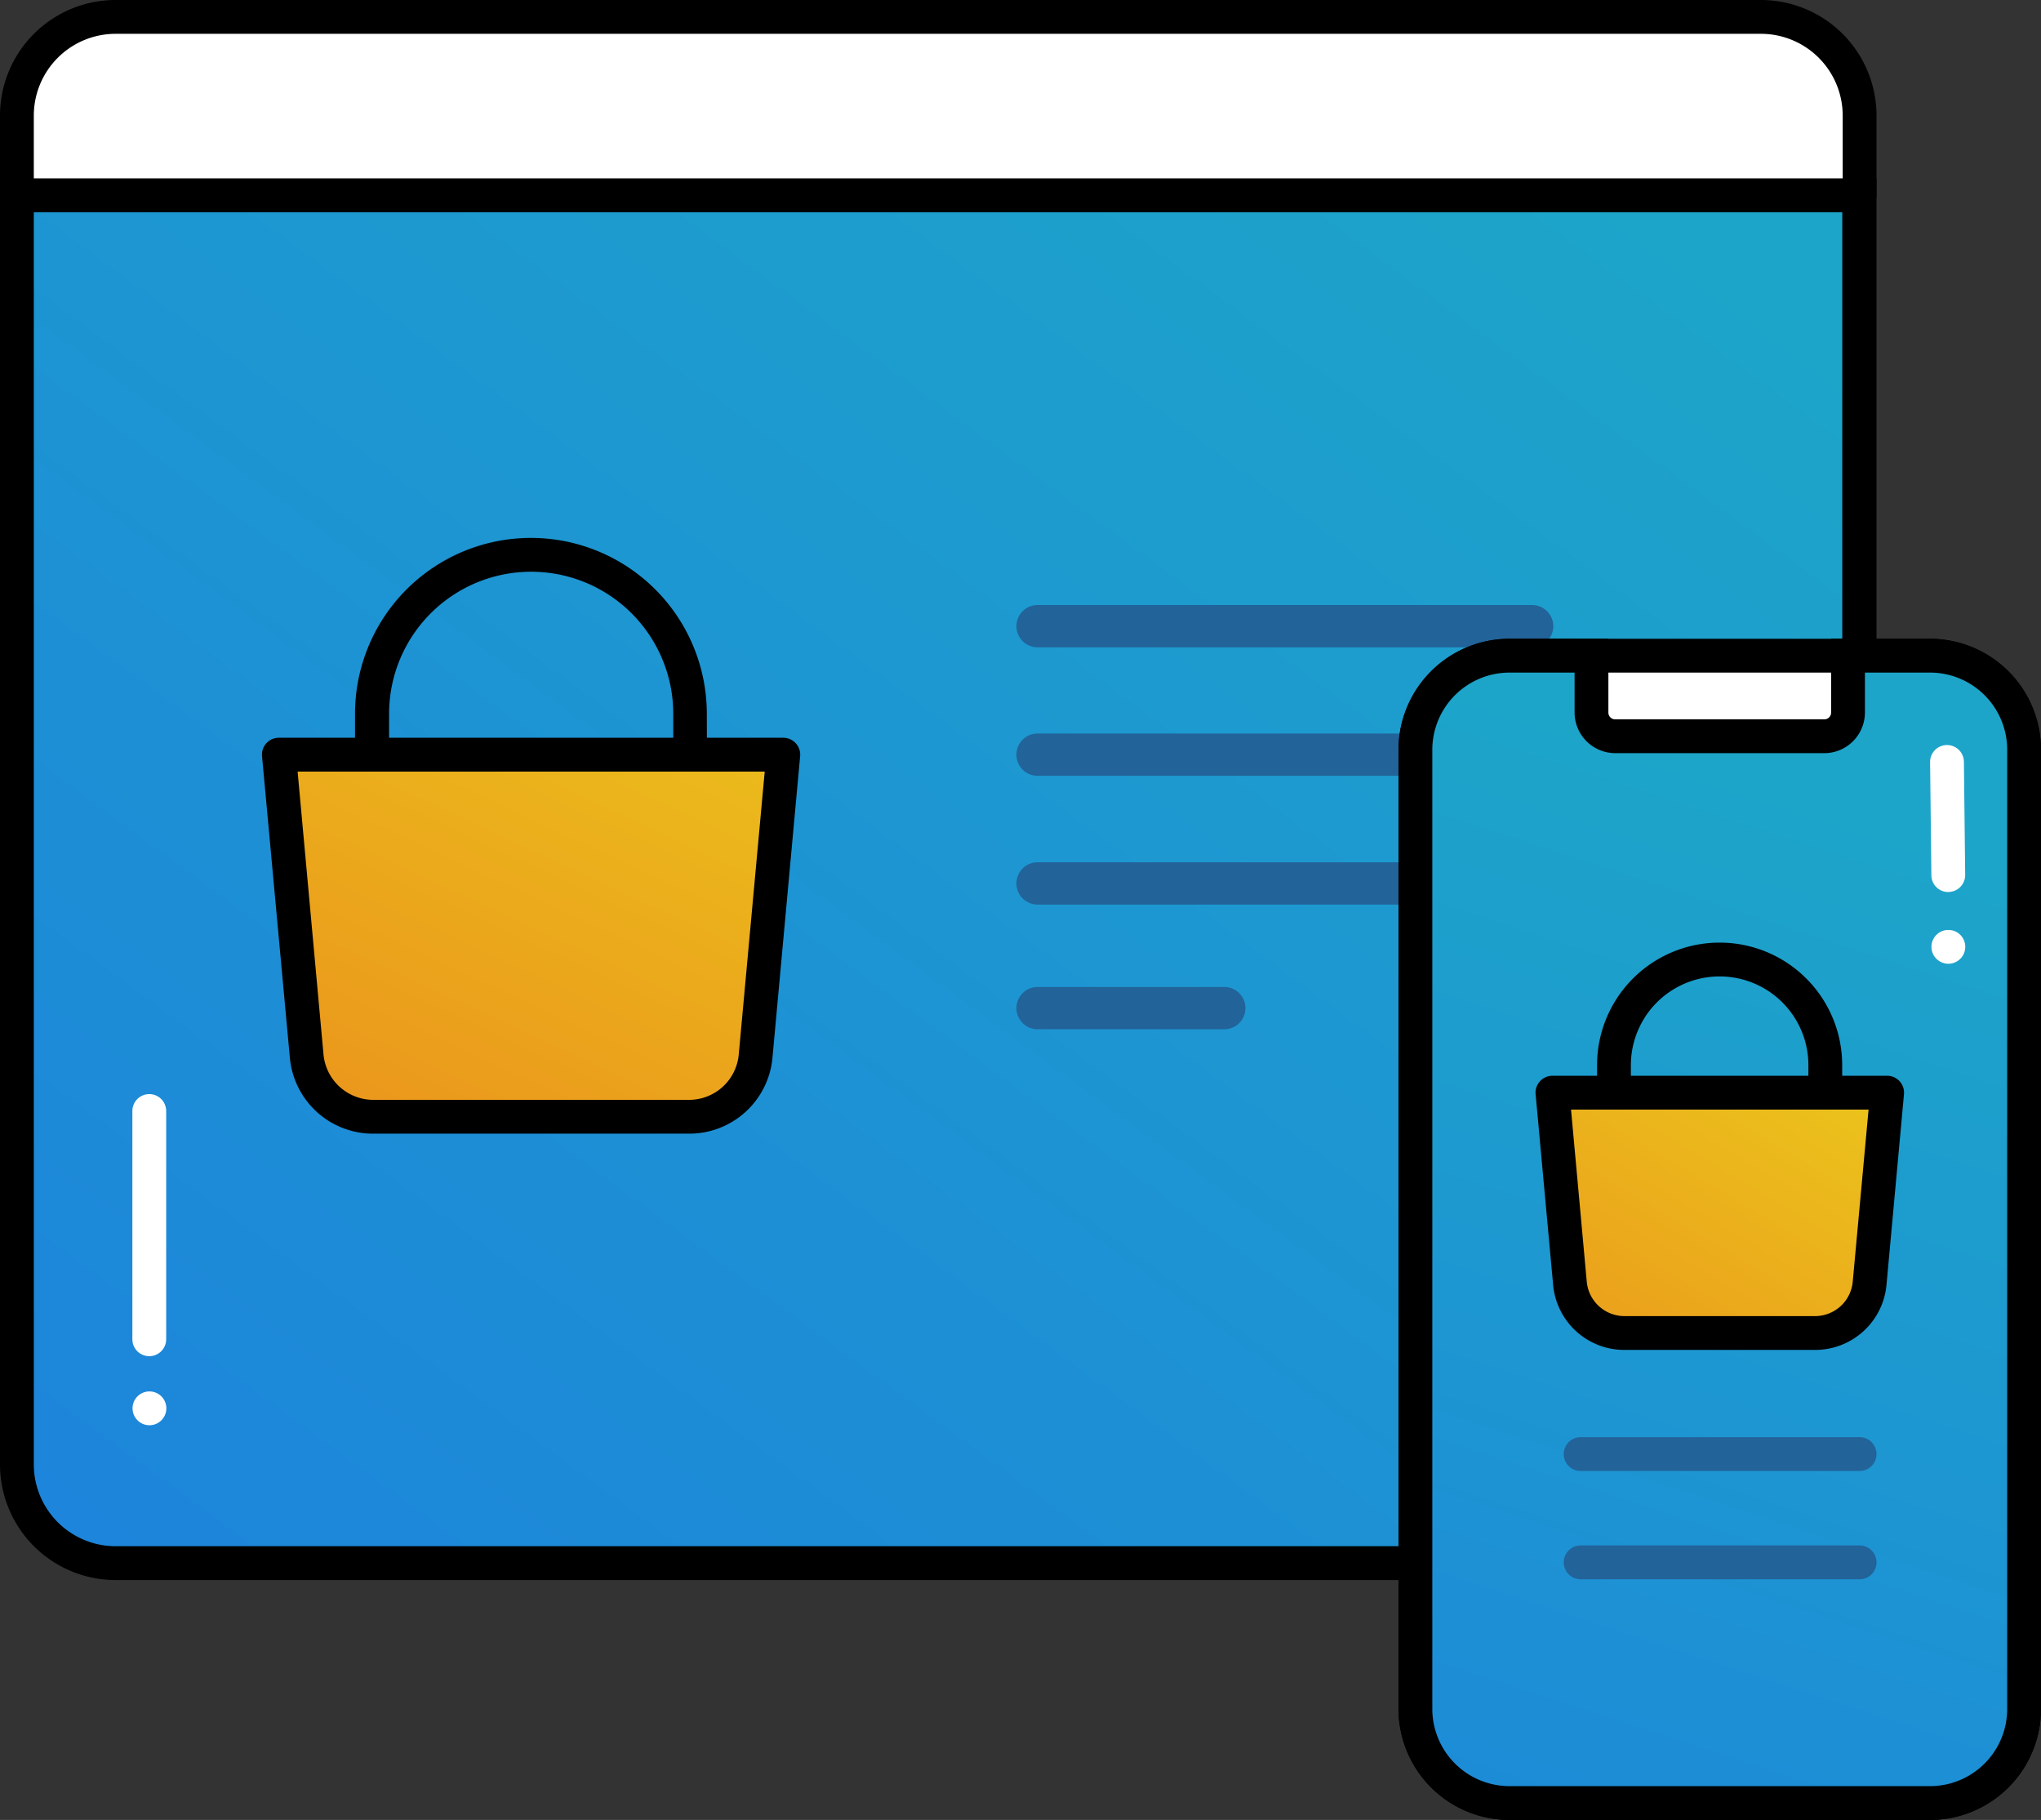 <svg xmlns="http://www.w3.org/2000/svg" xmlns:xlink="http://www.w3.org/1999/xlink" viewBox="0 0 241.46 215.28"><rect x="0" y="0" width="241.46" height="215.28" fill="#333333" stroke="none"/><defs><style>.cls-1{fill:#fff;}.cls-2{fill:url(#linear-gradient);}.cls-3{fill:url(#linear-gradient-2);}.cls-4{fill:#226399;}.cls-5{fill:url(#linear-gradient-3);}.cls-6{fill:url(#linear-gradient-4);}</style><linearGradient id="linear-gradient" x1="177.87" y1="8.89" x2="36.54" y2="201.56" gradientUnits="userSpaceOnUse"><stop offset="0" stop-color="#1da5c9"/><stop offset="1" stop-color="#1d85db"/></linearGradient><linearGradient id="linear-gradient-2" x1="86.16" y1="53.91" x2="43.66" y2="145.41" gradientUnits="userSpaceOnUse"><stop offset="0" stop-color="#ebcd1c"/><stop offset="1" stop-color="#eb901c"/></linearGradient><linearGradient id="linear-gradient-3" x1="220.27" y1="94.09" x2="170.27" y2="246.76" xlink:href="#linear-gradient"/><linearGradient id="linear-gradient-4" x1="218.34" y1="114.36" x2="182.67" y2="174.36" xlink:href="#linear-gradient-2"/></defs><title>Asset 9</title><g id="Layer_2" data-name="Layer 2"><g id="Layer_1-2" data-name="Layer 1"><path class="cls-1" d="M120.73,146.24a2,2,0,0,1-2-2v-27a2,2,0,0,1,4,0v27A2,2,0,0,1,120.73,146.24Z"/><path class="cls-1" d="M120.74,154.41h0a2,2,0,1,1,2-2A2,2,0,0,1,120.73,154.41Z"/><path class="cls-2" d="M2,23.1H219.95a0,0,0,0,1,0,0V173.24a11.66,11.66,0,0,1-11.66,11.66H13.66A11.66,11.66,0,0,1,2,173.24V23.1a0,0,0,0,1,0,0Z"/><path d="M208.29,186.9H13.67A13.68,13.68,0,0,1,0,173.24V21.1H222V173.24A13.68,13.68,0,0,1,208.29,186.9ZM4,25.1V173.24a9.68,9.68,0,0,0,9.67,9.66H208.29a9.67,9.67,0,0,0,9.66-9.66V25.1Z"/><path d="M83.65,93.73h-4V84.44a16.81,16.81,0,0,0-33.62,0v9.29H42V84.44a20.81,20.81,0,0,1,41.62,0Z"/><path class="cls-1" d="M13.66,2H208.29a11.66,11.66,0,0,1,11.66,11.66V23.1a0,0,0,0,1,0,0H2a0,0,0,0,1,0,0V13.67A11.66,11.66,0,0,1,13.66,2Z"/><path d="M220,25.1H2a2,2,0,0,1-2-2V13.67A13.68,13.68,0,0,1,13.67,0H208.29A13.68,13.68,0,0,1,222,13.67V23.1A2,2,0,0,1,220,25.1ZM4,21.1H218V13.67A9.68,9.68,0,0,0,208.29,4H13.67A9.68,9.68,0,0,0,4,13.67Z"/><path class="cls-3" d="M81.5,132.1H44.18a7.93,7.93,0,0,1-7.9-7.21L33,89.26H92.66l-3.27,35.63A7.92,7.92,0,0,1,81.5,132.1Z"/><path d="M81.5,134.1H44.18a9.88,9.88,0,0,1-9.89-9L31,89.45a2,2,0,0,1,.51-1.53A2,2,0,0,1,33,87.27H92.66a2,2,0,0,1,2,2.18l-3.27,35.63A9.88,9.88,0,0,1,81.5,134.1ZM35.21,91.27l3.06,33.44a5.92,5.92,0,0,0,5.91,5.39H81.5a5.9,5.9,0,0,0,5.9-5.39l3.07-33.44Z"/><path class="cls-4" d="M181.26,107H122.75a2.5,2.5,0,0,1,0-5h58.51a2.5,2.5,0,0,1,0,5Z"/><path class="cls-4" d="M144.84,121.75H122.75a2.5,2.5,0,0,1,0-5h22.09a2.5,2.5,0,1,1,0,5Z"/><path class="cls-4" d="M181.26,91.77H122.75a2.5,2.5,0,0,1,0-5h58.51a2.5,2.5,0,0,1,0,5Z"/><path class="cls-4" d="M181.26,76.57H122.75a2.5,2.5,0,0,1,0-5h58.51a2.5,2.5,0,0,1,0,5Z"/><path class="cls-1" d="M17.66,160.42a2,2,0,0,1-2-2v-27a2,2,0,0,1,4,0v27A2,2,0,0,1,17.66,160.42Z"/><path class="cls-1" d="M17.68,168.59h0a2,2,0,1,1,2-2A2,2,0,0,1,17.66,168.59Z"/><path class="cls-1" d="M218.63,77.56h-40a11.13,11.13,0,0,0-11.13,11.13V202.15a11.13,11.13,0,0,0,11.13,11.13h49.75a11.13,11.13,0,0,0,11.13-11.13V88.69a11.13,11.13,0,0,0-11.13-11.13Z"/><path d="M228.33,215.28H178.58a13.14,13.14,0,0,1-13.13-13.13V88.69a13.14,13.14,0,0,1,13.13-13.13h49.75a13.14,13.14,0,0,1,13.13,13.13V202.15A13.14,13.14,0,0,1,228.33,215.28ZM178.58,79.56a9.14,9.14,0,0,0-9.13,9.13V202.15a9.14,9.14,0,0,0,9.13,9.13h49.75a9.13,9.13,0,0,0,9.13-9.13V88.69a9.13,9.13,0,0,0-9.13-9.13Z"/><path class="cls-5" d="M218.63,77.56v6.72a2.8,2.8,0,0,1-2.8,2.81H191.09a2.81,2.81,0,0,1-2.81-2.81V77.56h-9.7a11.13,11.13,0,0,0-11.13,11.13V202.15a11.13,11.13,0,0,0,11.13,11.13h49.75a11.13,11.13,0,0,0,11.13-11.13V88.69a11.13,11.13,0,0,0-11.13-11.13Z"/><path d="M228.33,215.28H178.58a13.14,13.14,0,0,1-13.13-13.13V88.69a13.14,13.14,0,0,1,13.13-13.13h11.7v8.72a.8.8,0,0,0,.8.81h24.75a.8.8,0,0,0,.8-.81V75.56h11.7a13.14,13.14,0,0,1,13.13,13.13V202.15A13.14,13.14,0,0,1,228.33,215.28ZM178.58,79.56a9.14,9.14,0,0,0-9.13,9.13V202.15a9.14,9.14,0,0,0,9.13,9.13h49.75a9.13,9.13,0,0,0,9.13-9.13V88.69a9.13,9.13,0,0,0-9.13-9.13h-7.7v4.72a4.81,4.81,0,0,1-4.8,4.81H191.08a4.82,4.82,0,0,1-4.8-4.81V79.56Z"/><path class="cls-1" d="M230.49,105.52a2,2,0,0,1-2-2l-.15-13.39a2,2,0,0,1,2-2h0a2,2,0,0,1,2,2l.15,13.38a2,2,0,0,1-2,2Z"/><path class="cls-1" d="M230.5,114a2,2,0,0,1-2-2,2,2,0,0,1,2-2h0a2,2,0,0,1,0,4Z"/><path class="cls-4" d="M220,174H187a2,2,0,0,1,0-4h33a2,2,0,0,1,0,4Z"/><path class="cls-4" d="M220,186.81H187a2,2,0,0,1,0-4h33a2,2,0,0,1,0,4Z"/><path d="M217.94,132.21h-4V126a10.49,10.49,0,0,0-21,0v6.17h-4V126a14.49,14.49,0,0,1,29,0Z"/><path class="cls-6" d="M214.71,157.68H192.2a6.5,6.5,0,0,1-6.47-5.91l-2.07-22.52h39.59l-2.07,22.52A6.49,6.49,0,0,1,214.71,157.68Z"/><path d="M214.71,159.68H192.2a8.45,8.45,0,0,1-8.46-7.73l-2.07-22.52a2,2,0,0,1,.52-1.53,2,2,0,0,1,1.48-.65h39.58a2,2,0,0,1,2,2.18L223.18,152A8.47,8.47,0,0,1,214.71,159.68Zm-28.85-28.43,1.86,20.34a4.48,4.48,0,0,0,4.48,4.09h22.51a4.48,4.48,0,0,0,4.48-4.09l1.87-20.34Z"/></g></g></svg>